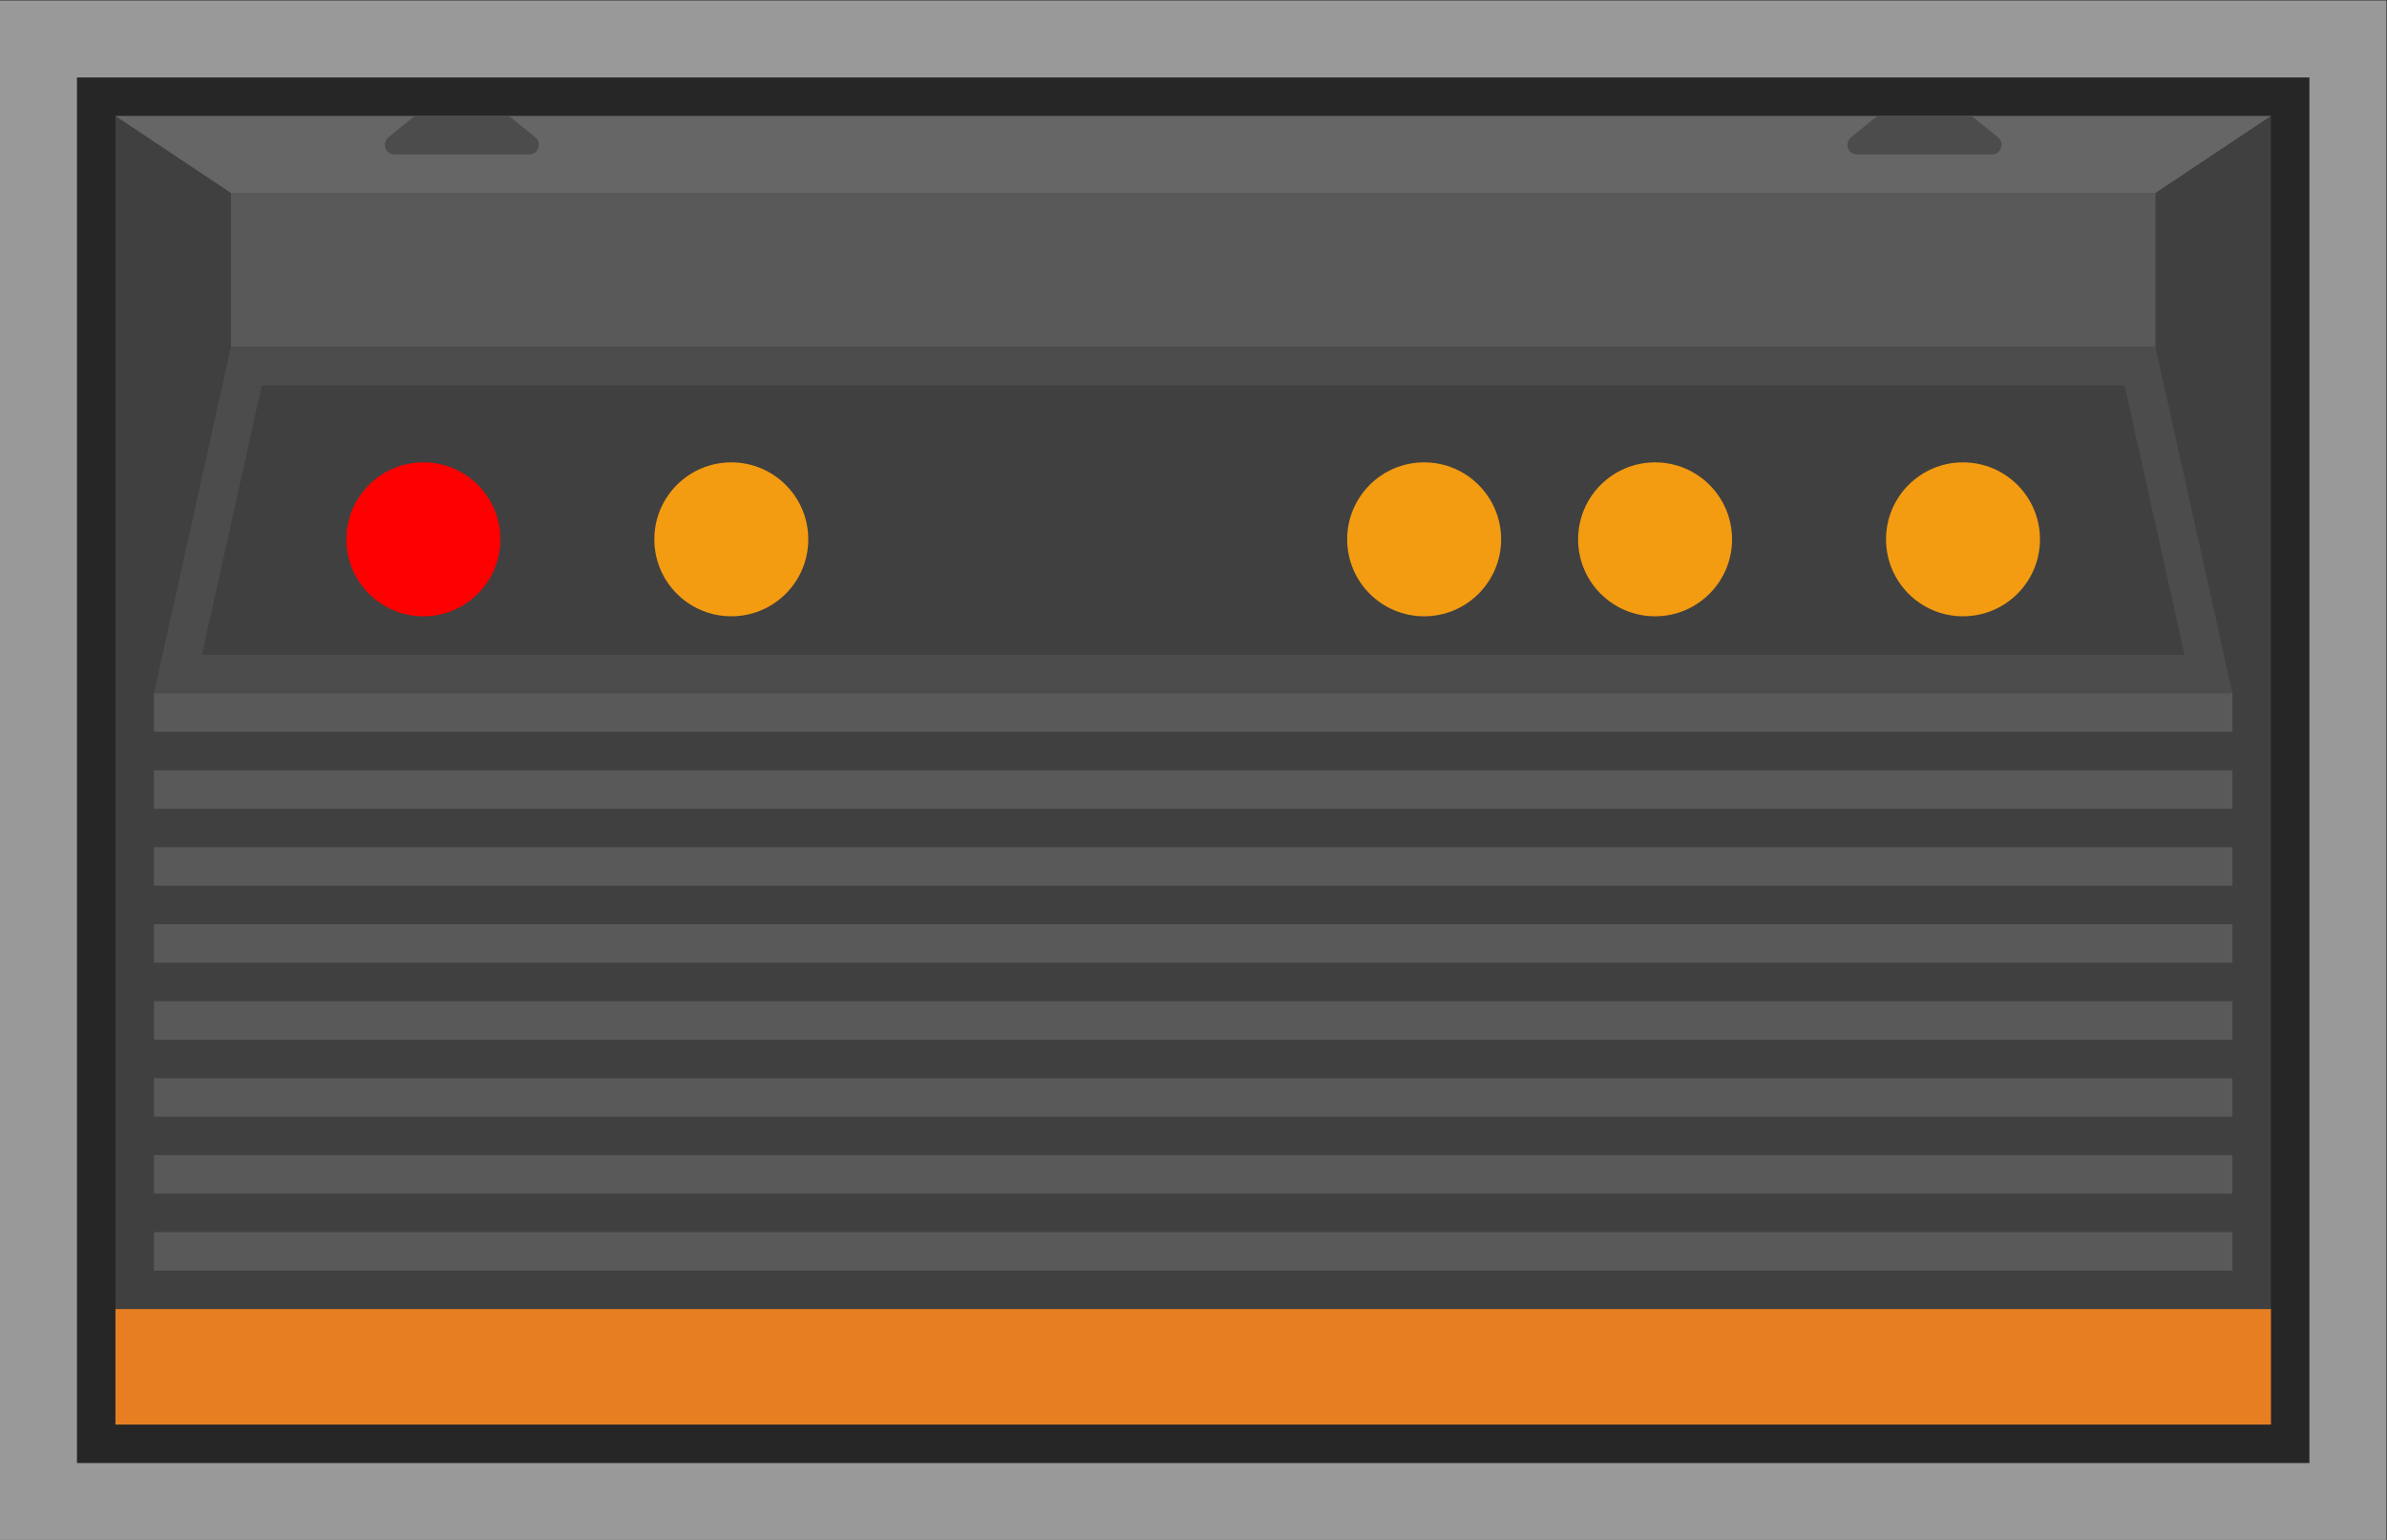 <?xml version="1.0" encoding="UTF-8" standalone="no"?>
<svg
   xmlns:dc="http://purl.org/dc/elements/1.1/"
   xmlns:cc="http://creativecommons.org/ns#"
   xmlns:rdf="http://www.w3.org/1999/02/22-rdf-syntax-ns#"
   xmlns:svg="http://www.w3.org/2000/svg"
   xmlns="http://www.w3.org/2000/svg"
   viewBox="0 0 330.667 213.333"
   height="213.333"
   width="330.667"
   xml:space="preserve"
   id="svg2"
   version="1.1"><rect x="0" y="0" width="330.667" height="213.333" fill="#333333" stroke="none"/><defs
     id="defs6"><clipPath
       id="clipPath18"
       clipPathUnits="userSpaceOnUse"><path
         id="path16"
         d="M 0,256 H 256 V 0 H 0 Z" /></clipPath><clipPath
       id="clipPath26"
       clipPathUnits="userSpaceOnUse"><path
         id="path24"
         d="M 4,208 H 252 V 48 H 4 Z" /></clipPath><clipPath
       id="clipPath78"
       clipPathUnits="userSpaceOnUse"><path
         id="path76"
         d="M 0,256 H 256 V 0 H 0 Z" /></clipPath></defs><g
     transform="matrix(1.333,0,0,-1.333,-5.333,277.333)"
     id="g10"><g
       id="g12"><g
         clip-path="url(#clipPath18)"
         id="g14"><g
           id="g20"><g
             id="g22" /><g
             id="g34"><g
               style="opacity:0.5"
               id="g32"
               clip-path="url(#clipPath26)"><g
                 id="g30"
                 transform="translate(252,208)"><path
                   id="path28"
                   style="fill:#ffffff;fill-opacity:1;fill-rule:nonzero;stroke:none"
                   d="M 0,0 H -15.03 -232.97 -248 V -14.545 -145.454 -160 H -232.97 -15.03 0 v 14.546 130.909 z" /></g></g></g></g></g></g><path
       id="path36"
       style="fill:#262626;fill-opacity:1;fill-rule:nonzero;stroke:none"
       d="M 244,200 H 12 V 56 h 232 z" /><path
       id="path38"
       style="fill:#404040;fill-opacity:1;fill-rule:nonzero;stroke:none"
       d="M 240,60 H 16 v 136 h 224 z" /><path
       id="path40"
       style="fill:#e77f22;fill-opacity:1;fill-rule:nonzero;stroke:none"
       d="M 240,60 H 16 v 12 h 224 z" /><path
       id="path42"
       style="fill:#595959;fill-opacity:1;fill-rule:nonzero;stroke:none"
       d="M 236,76 H 20 v 4 h 216 z" /><path
       id="path44"
       style="fill:#595959;fill-opacity:1;fill-rule:nonzero;stroke:none"
       d="M 236,84 H 20 v 4 h 216 z" /><path
       id="path46"
       style="fill:#595959;fill-opacity:1;fill-rule:nonzero;stroke:none"
       d="M 236,92 H 20 v 4 h 216 z" /><path
       id="path48"
       style="fill:#595959;fill-opacity:1;fill-rule:nonzero;stroke:none"
       d="M 236,100 H 20 v 4 h 216 z" /><path
       id="path50"
       style="fill:#595959;fill-opacity:1;fill-rule:nonzero;stroke:none"
       d="M 236,108 H 20 v 4 h 216 z" /><path
       id="path52"
       style="fill:#595959;fill-opacity:1;fill-rule:nonzero;stroke:none"
       d="M 236,116 H 20 v 4 h 216 z" /><path
       id="path54"
       style="fill:#595959;fill-opacity:1;fill-rule:nonzero;stroke:none"
       d="M 236,124 H 20 v 4 h 216 z" /><path
       id="path56"
       style="fill:#595959;fill-opacity:1;fill-rule:nonzero;stroke:none"
       d="M 236,132 H 20 v 4 h 216 z" /><path
       id="path58"
       style="fill:#595959;fill-opacity:1;fill-rule:nonzero;stroke:none"
       d="M 228,172 H 28 v 16 h 200 z" /><g
       transform="translate(28,188)"
       id="g60"><path
         id="path62"
         style="fill:#666666;fill-opacity:1;fill-rule:nonzero;stroke:none"
         d="m 0,0 h 200 l 12,8 H -12 Z" /></g><g
       transform="translate(228,172)"
       id="g64"><path
         id="path66"
         style="fill:#4c4c4c;fill-opacity:1;fill-rule:nonzero;stroke:none"
         d="m 0,0 h -200 l -8,-36 H 8 Z" /></g><g
       transform="translate(224.791,168)"
       id="g68"><path
         id="path70"
         style="fill:#404040;fill-opacity:1;fill-rule:nonzero;stroke:none"
         d="m 0,0 6.223,-28 h -206.028 l 6.222,28 z" /></g><g
       id="g72"><g
         clip-path="url(#clipPath78)"
         id="g74"><g
           transform="translate(56,152)"
           id="g80"><path
             id="path82"
             style="fill:#ff0000;fill-opacity:1;fill-rule:nonzero;stroke:none"
             d="m 0,0 c 0,-4.418 -3.582,-8 -8,-8 -4.418,0 -8,3.582 -8,8 0,4.418 3.582,8 8,8 4.418,0 8,-3.582 8,-8" /></g><g
           transform="translate(88,152)"
           id="g84"><path
             id="path86"
             style="fill:#f39b11;fill-opacity:1;fill-rule:nonzero;stroke:none"
             d="m 0,0 c 0,-4.418 -3.582,-8 -8,-8 -4.418,0 -8,3.582 -8,8 0,4.418 3.582,8 8,8 4.418,0 8,-3.582 8,-8" /></g><g
           transform="translate(160,152)"
           id="g88"><path
             id="path90"
             style="fill:#f39b11;fill-opacity:1;fill-rule:nonzero;stroke:none"
             d="m 0,0 c 0,-4.418 -3.582,-8 -8,-8 -4.418,0 -8,3.582 -8,8 0,4.418 3.582,8 8,8 4.418,0 8,-3.582 8,-8" /></g><g
           transform="translate(184,152)"
           id="g92"><path
             id="path94"
             style="fill:#f39b11;fill-opacity:1;fill-rule:nonzero;stroke:none"
             d="m 0,0 c 0,-4.418 -3.582,-8 -8,-8 -4.418,0 -8,3.582 -8,8 0,4.418 3.582,8 8,8 4.418,0 8,-3.582 8,-8" /></g><g
           transform="translate(216,152)"
           id="g96"><path
             id="path98"
             style="fill:#f39b11;fill-opacity:1;fill-rule:nonzero;stroke:none"
             d="m 0,0 c 0,-4.418 -3.582,-8 -8,-8 -4.418,0 -8,3.582 -8,8 0,4.418 3.582,8 8,8 4.418,0 8,-3.582 8,-8" /></g><g
           transform="translate(56.563,196)"
           id="g100"><path
             id="path102"
             style="fill:#4c4c4c;fill-opacity:1;fill-rule:nonzero;stroke:none"
             d="m 0,0 h -9.126 c -0.223,0 -0.439,-0.077 -0.613,-0.219 l -2.454,-2 C -12.917,-2.81 -12.507,-4 -11.58,-4 H 2.454 c 0.927,0 1.337,1.19 0.613,1.781 l -2.454,2 C 0.439,-0.077 0.223,0 0,0" /></g><g
           transform="translate(208.562,196)"
           id="g104"><path
             id="path106"
             style="fill:#4c4c4c;fill-opacity:1;fill-rule:nonzero;stroke:none"
             d="m 0,0 h -9.125 c -0.224,0 -0.439,-0.077 -0.613,-0.219 l -2.454,-2 C -12.917,-2.81 -12.507,-4 -11.579,-4 H 2.454 c 0.928,0 1.338,1.19 0.613,1.781 l -2.454,2 C 0.439,-0.077 0.224,0 0,0" /></g></g></g></g></svg>